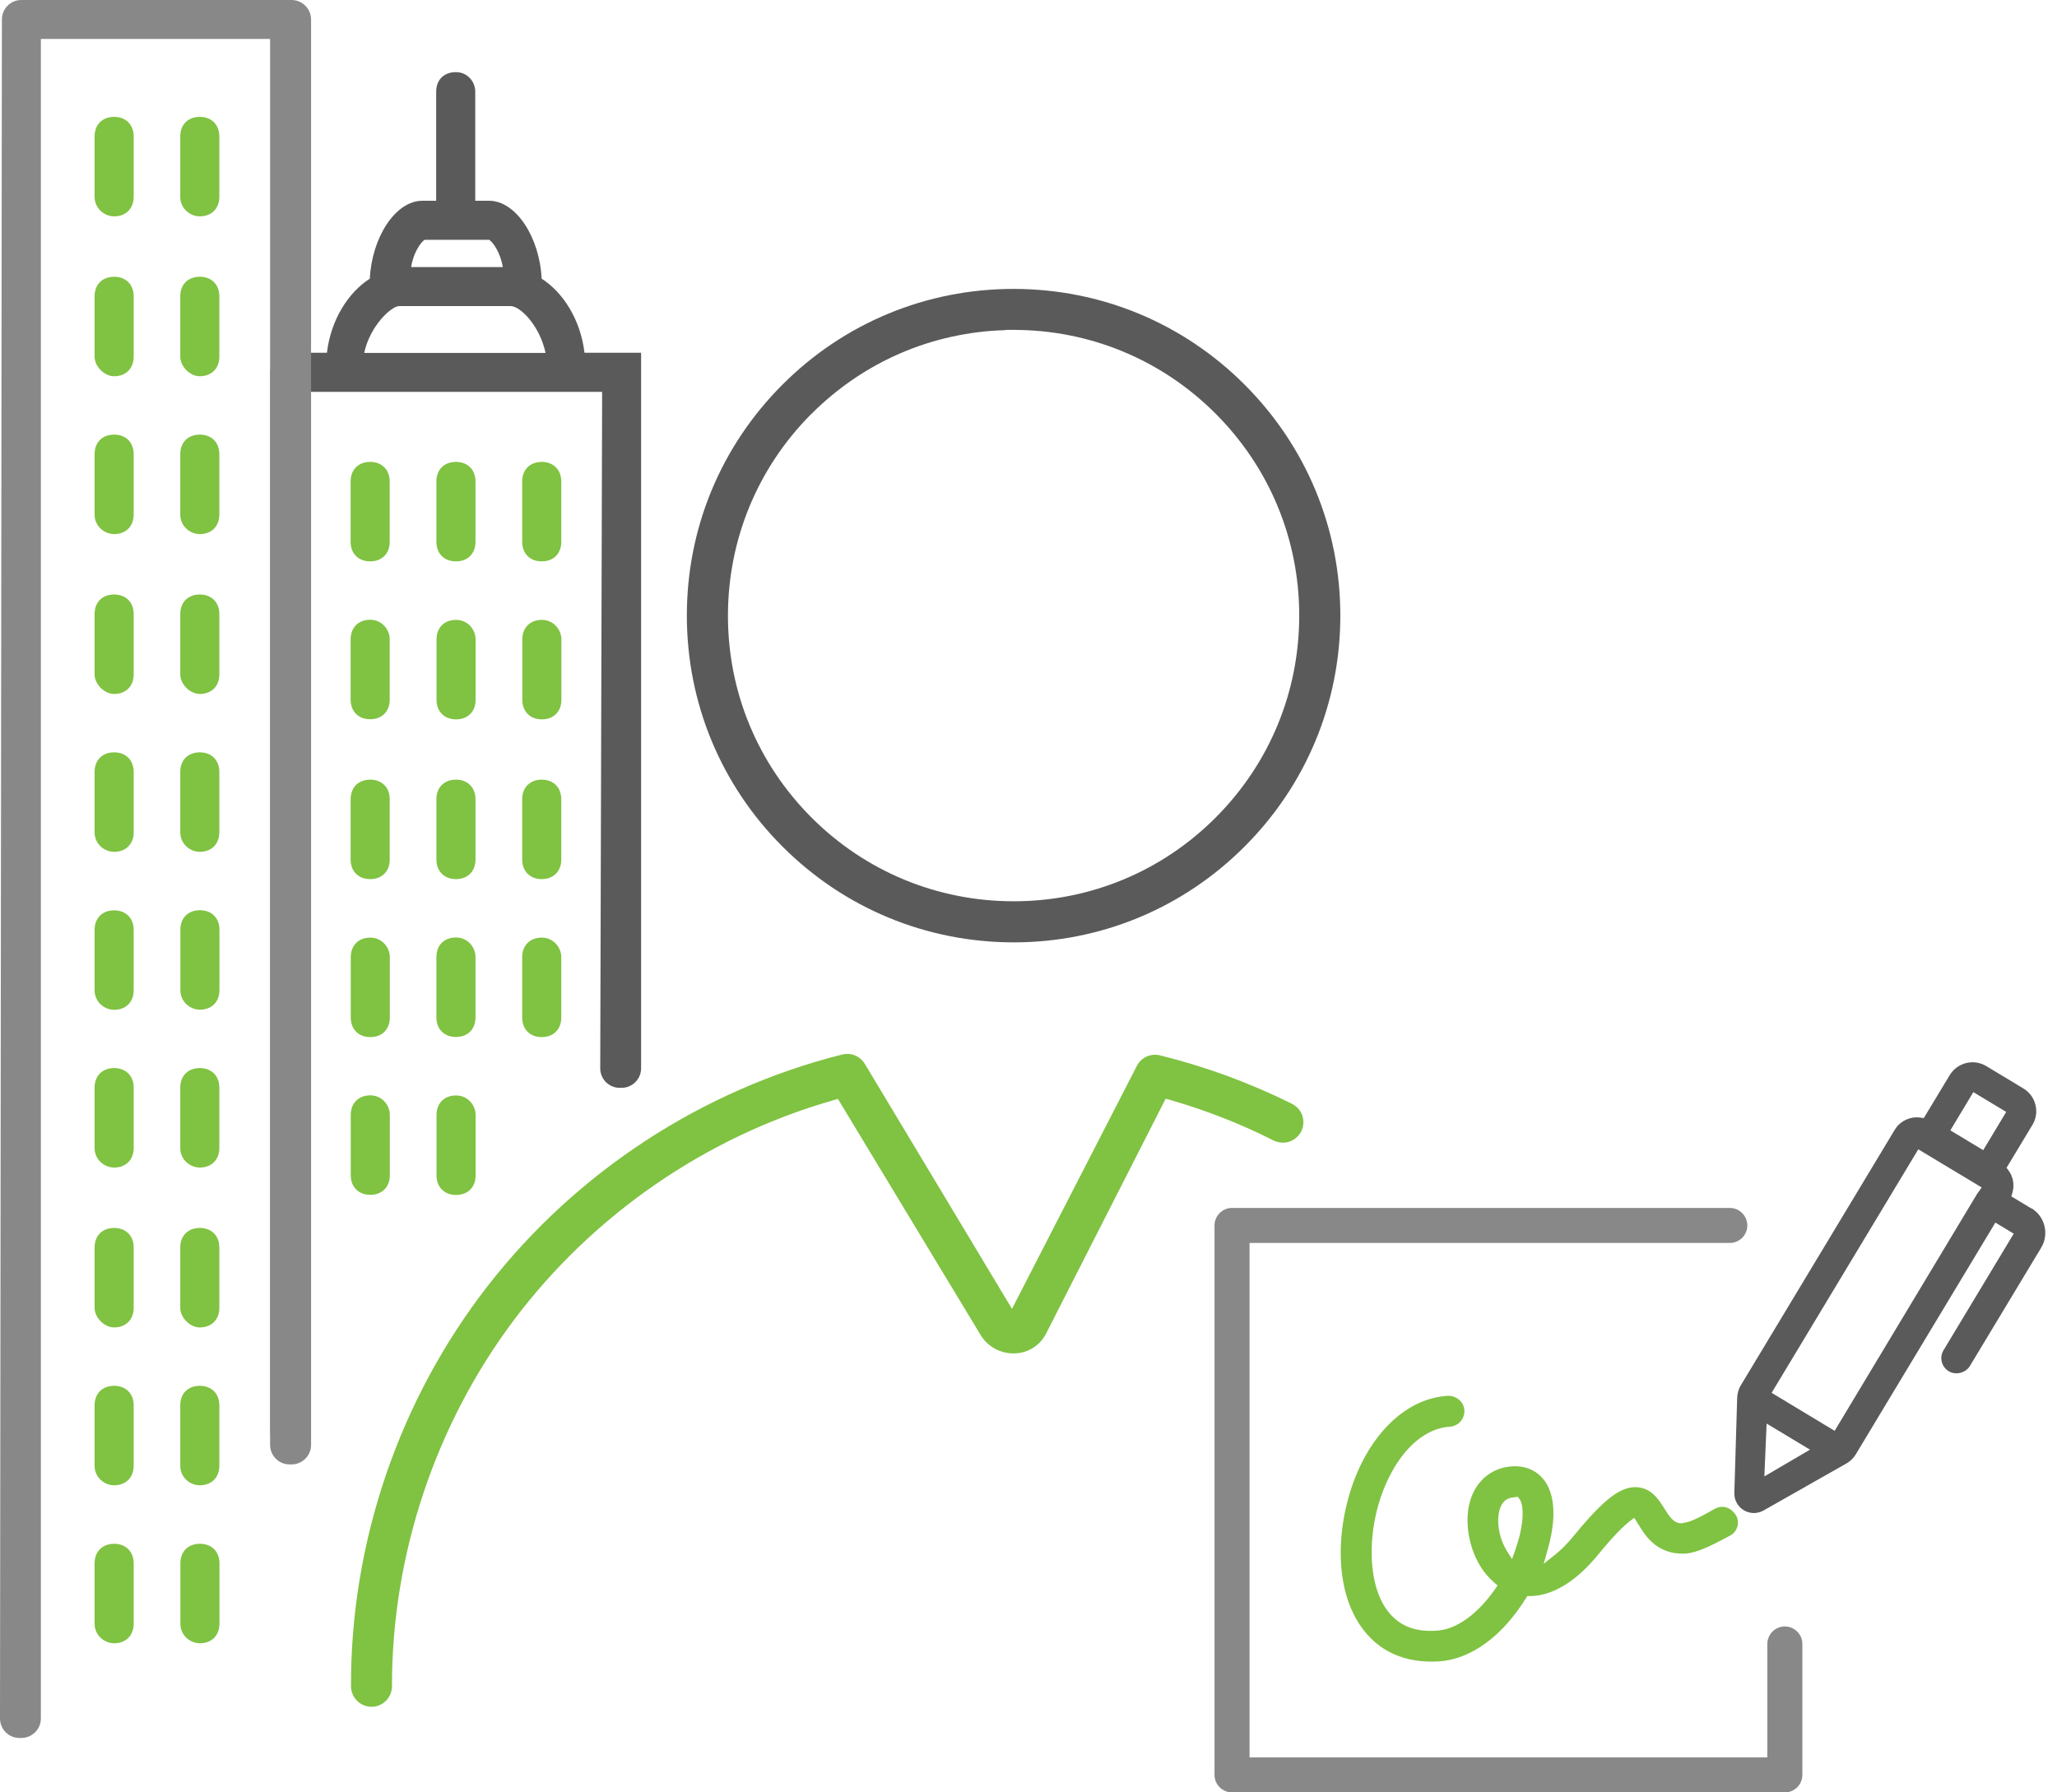 <svg width="171" height="149" viewBox="0 0 171 149" fill="none" xmlns="http://www.w3.org/2000/svg">
<g clip-path="url(#clip0_783_92)">
<path d="M168.878 100.469L167.204 99.459L167.293 99.162C167.481 98.518 167.363 97.825 166.966 97.3L166.808 97.082L168.957 93.516C169.264 93.011 169.353 92.417 169.205 91.842C169.066 91.268 168.71 90.793 168.204 90.486L165.114 88.624C164.074 87.999 162.717 88.336 162.084 89.376L159.924 92.952L159.657 92.912C159.38 92.872 159.102 92.882 158.835 92.952C158.28 93.09 157.815 93.427 157.518 93.912L144.721 115.157C144.533 115.464 144.434 115.811 144.414 116.167L144.177 124.101C144.137 125.378 145.504 126.2 146.613 125.566L153.546 121.634C153.833 121.456 154.091 121.209 154.269 120.911L165.877 101.638L167.402 102.559L161.569 112.245C161.202 112.849 161.4 113.642 162.004 113.998C162.579 114.345 163.411 114.137 163.757 113.562L169.69 103.718C170.364 102.589 169.997 101.123 168.878 100.449V100.469ZM146.672 122.734L146.861 118.346L150.466 120.515L146.682 122.734H146.672ZM164.49 99.073C164.421 99.152 164.391 99.201 164.352 99.261L152.516 118.95L147.277 115.791L159.469 95.547L164.738 98.716L164.49 99.073ZM164.867 95.616L162.133 93.972L164.045 90.793L166.778 92.437L164.867 95.616Z" fill="#5A5A5A"/>
<path d="M139.898 126.636C139.244 126.666 138.937 126.339 138.353 125.398C137.907 124.685 137.303 123.714 136.075 123.635C134.718 123.556 133.312 124.655 130.855 127.646C130.34 128.28 129.825 128.805 129.32 129.211L128.33 130.004L128.676 128.775C129.082 127.349 129.588 124.705 128.389 123.081C128.003 122.556 127.092 121.704 125.398 121.932C123.605 122.179 122.318 123.556 122.05 125.547C121.803 127.339 122.377 129.994 124.219 131.568L124.497 131.806L124.289 132.103C122.843 134.183 121.09 135.451 119.475 135.56C117.534 135.708 116.138 135.094 115.187 133.688C113.543 131.242 113.652 126.478 115.454 122.843C116.722 120.268 118.574 118.723 120.535 118.604C120.872 118.584 121.189 118.425 121.417 118.168C121.644 117.91 121.753 117.584 121.734 117.237C121.694 116.564 121.1 116.039 120.406 116.039H120.357C117.465 116.217 114.84 118.287 113.156 121.704C111.245 125.596 110.591 131.45 113.067 135.114C114.523 137.273 116.781 138.303 119.664 138.115C122.288 137.927 124.903 136.016 126.844 132.876L126.963 132.688H127.191C129.073 132.668 131.024 131.479 132.856 129.241C134.233 127.547 135.055 126.795 135.5 126.448L135.857 126.181L136.214 126.755C136.778 127.666 137.709 129.211 140.017 129.162C141.176 129.132 142.929 128.132 143.81 127.666C144.523 127.3 144.702 126.369 144.167 125.774L144.097 125.695C143.731 125.279 143.137 125.141 142.641 125.388C142.057 125.685 140.661 126.577 139.908 126.597L139.898 126.636ZM125.982 128.825L125.695 129.617L125.25 128.904C124.715 128.033 124.447 126.864 124.576 125.923C124.754 124.635 125.487 124.527 125.735 124.497L126.171 124.427L126.319 124.626C126.705 125.141 126.715 126.755 125.973 128.825H125.982Z" fill="#80C242"/>
<path d="M148.376 135.213C147.574 135.213 146.92 135.867 146.92 136.669V146.098H103.876V103.331H143.8C144.602 103.331 145.256 102.678 145.256 101.875C145.256 101.073 144.602 100.419 143.8 100.419H102.42C101.618 100.419 100.964 101.073 100.964 101.875V147.554C100.964 148.356 101.618 149.01 102.42 149.01H148.376C149.178 149.01 149.832 148.356 149.832 147.554V136.669C149.832 135.867 149.178 135.213 148.376 135.213Z" fill="#888888"/>
<path d="M84.256 78.343C91.506 78.343 98.33 75.51 103.46 70.38C108.59 65.249 111.423 58.425 111.423 51.175C111.423 43.925 108.59 37.101 103.46 31.971C98.33 26.841 91.506 24.018 84.256 24.018C77.006 24.018 70.182 26.841 65.051 31.971C59.921 37.101 57.098 43.916 57.098 51.175C57.098 58.425 59.921 65.249 65.051 70.38C70.182 75.51 76.996 78.333 84.256 78.343ZM67.468 34.398C71.796 30.069 77.501 27.613 83.602 27.445V27.425H84.256C90.604 27.425 96.567 29.901 101.043 34.378C105.53 38.864 108.006 44.827 108.006 51.166C108.006 57.514 105.54 63.477 101.063 67.963C96.587 72.45 90.614 74.926 84.275 74.926H84.266C77.927 74.926 71.965 72.46 67.478 67.983C62.991 63.496 60.515 57.534 60.515 51.195C60.515 44.856 62.981 38.884 67.458 34.398H67.468Z" fill="#5A5A5A"/>
<path d="M107.145 94.923C107.58 94.784 107.957 94.477 108.165 94.071C108.373 93.665 108.412 93.18 108.264 92.744C108.115 92.308 107.788 91.951 107.382 91.753C103.896 90.02 100.221 88.673 96.458 87.742C95.675 87.544 94.883 87.891 94.517 88.594L84.127 108.808L71.895 88.445C71.578 87.92 71.024 87.613 70.439 87.613C70.301 87.613 70.162 87.633 70.023 87.663C58.386 90.585 47.927 97.418 40.558 106.887C33.189 116.356 29.148 128.181 29.178 140.175C29.178 141.116 29.941 141.889 30.882 141.889H30.991C31.882 141.829 32.585 141.086 32.585 140.185C32.575 129.271 36.18 118.445 42.737 109.72C49.294 100.994 58.683 94.517 69.171 91.496L69.657 91.357L81.552 111.037C82.136 111.958 83.156 112.513 84.256 112.513H84.285C85.395 112.513 86.405 111.899 86.93 110.928L96.903 91.337L97.418 91.486C100.301 92.318 103.123 93.427 105.798 94.774C106.214 95.002 106.699 95.051 107.145 94.923Z" fill="#80C242"/>
<path d="M46.659 45.045V40.023C46.659 39.053 46.005 38.399 45.035 38.399C44.064 38.399 43.41 39.043 43.41 40.023V45.045C43.41 46.015 44.054 46.669 45.035 46.669C46.015 46.669 46.659 46.025 46.659 45.045Z" fill="#80C242"/>
<path d="M39.528 45.045V40.023C39.528 39.053 38.884 38.399 37.904 38.399C36.923 38.399 36.279 39.043 36.279 40.023V45.045C36.279 46.015 36.923 46.669 37.904 46.669C38.884 46.669 39.528 46.025 39.528 45.045Z" fill="#80C242"/>
<path d="M32.397 40.023C32.397 39.053 31.743 38.399 30.773 38.399C29.802 38.399 29.148 39.043 29.148 40.023V45.045C29.148 46.015 29.792 46.669 30.773 46.669C31.753 46.669 32.397 46.025 32.397 45.045V40.023Z" fill="#80C242"/>
<path d="M43.42 58.178C43.42 59.148 44.064 59.802 45.045 59.802C46.025 59.802 46.669 59.158 46.669 58.178V53.156C46.669 52.344 46.015 51.532 45.045 51.532C44.074 51.532 43.42 52.176 43.42 53.156V58.178Z" fill="#80C242"/>
<path d="M36.289 58.178C36.289 59.148 36.933 59.802 37.914 59.802C38.894 59.802 39.538 59.158 39.538 58.178V53.156C39.538 52.344 38.894 51.532 37.914 51.532C36.933 51.532 36.289 52.176 36.289 53.156V58.178Z" fill="#80C242"/>
<path d="M32.397 53.146C32.397 52.334 31.743 51.522 30.773 51.522C29.802 51.522 29.148 52.166 29.148 53.146V58.168C29.148 59.139 29.792 59.792 30.773 59.792C31.753 59.792 32.397 59.148 32.397 58.168V53.146Z" fill="#80C242"/>
<path d="M46.659 66.438C46.659 65.467 46.005 64.814 45.035 64.814C44.064 64.814 43.41 65.457 43.41 66.438V71.459C43.41 72.43 44.064 73.084 45.035 73.084C46.005 73.084 46.659 72.44 46.659 71.459V66.438Z" fill="#80C242"/>
<path d="M39.528 66.438C39.528 65.467 38.874 64.814 37.904 64.814C36.933 64.814 36.279 65.457 36.279 66.438V71.459C36.279 72.43 36.933 73.084 37.904 73.084C38.874 73.084 39.528 72.44 39.528 71.459V66.438Z" fill="#80C242"/>
<path d="M32.397 66.438C32.397 65.467 31.743 64.814 30.773 64.814C29.802 64.814 29.148 65.457 29.148 66.438V71.459C29.148 72.43 29.792 73.084 30.773 73.084C31.753 73.084 32.397 72.44 32.397 71.459V66.438Z" fill="#80C242"/>
<path d="M45.035 77.947C44.064 77.947 43.41 78.59 43.41 79.571V84.592C43.41 85.563 44.054 86.217 45.035 86.217C46.015 86.217 46.659 85.573 46.659 84.592V79.571C46.659 78.759 46.005 77.947 45.035 77.947Z" fill="#80C242"/>
<path d="M39.528 79.561C39.528 78.749 38.884 77.937 37.904 77.937C36.923 77.937 36.279 78.581 36.279 79.561V84.582C36.279 85.553 36.923 86.207 37.904 86.207C38.884 86.207 39.528 85.563 39.528 84.582V79.561Z" fill="#80C242"/>
<path d="M30.782 77.947C29.812 77.947 29.158 78.59 29.158 79.571V84.592C29.158 85.563 29.802 86.217 30.782 86.217C31.763 86.217 32.407 85.573 32.407 84.592V79.571C32.407 78.759 31.753 77.947 30.782 77.947Z" fill="#80C242"/>
<path d="M36.289 92.694V97.716C36.289 98.686 36.933 99.34 37.914 99.34C38.894 99.34 39.538 98.696 39.538 97.716V92.694C39.538 91.882 38.894 91.07 37.914 91.07C36.933 91.07 36.289 91.714 36.289 92.694Z" fill="#80C242"/>
<path d="M30.782 99.33C31.753 99.33 32.407 98.686 32.407 97.706V92.684C32.407 91.872 31.753 91.06 30.782 91.06C29.812 91.06 29.158 91.704 29.158 92.684V97.706C29.158 98.676 29.802 99.33 30.782 99.33Z" fill="#80C242"/>
<path d="M50.056 32.575L49.898 88.812C49.898 89.713 50.621 90.436 51.522 90.436H51.671C52.562 90.436 53.295 89.713 53.295 88.812V29.327H48.59C48.264 26.573 46.808 24.305 45.025 23.166C44.866 19.759 42.915 16.689 40.647 16.689H39.508V7.616C39.508 6.775 38.855 6.042 38.003 6.002C36.963 5.943 36.26 6.606 36.26 7.616V16.689H35.12C32.852 16.689 30.911 19.769 30.743 23.166C28.96 24.305 27.504 26.573 27.177 29.327H24.097C23.206 29.327 22.473 30.05 22.473 30.951V118.931C22.473 119.822 23.196 120.555 24.097 120.555C24.998 120.555 25.721 119.832 25.721 118.931V32.575H50.026H50.056ZM35.309 19.937H40.657C40.984 20.096 41.628 21.076 41.796 22.205H34.18C34.338 21.066 34.992 20.096 35.309 19.937ZM33.199 25.444H42.44C43.252 25.444 44.866 27.068 45.352 29.337H30.277C30.763 27.068 32.545 25.444 33.189 25.444H33.199Z" fill="#5A5A5A"/>
<path d="M18.234 11.34C18.234 10.37 17.59 9.716 16.61 9.716C15.629 9.716 14.985 10.36 14.985 11.34V16.362C14.985 17.332 15.797 17.986 16.61 17.986C17.58 17.986 18.234 17.342 18.234 16.362V11.34Z" fill="#80C242"/>
<path d="M11.113 11.34C11.113 10.37 10.469 9.716 9.488 9.716C8.508 9.716 7.864 10.36 7.864 11.34V16.362C7.864 17.332 8.676 17.986 9.488 17.986C10.459 17.986 11.113 17.342 11.113 16.362V11.34Z" fill="#80C242"/>
<path d="M18.234 24.632C18.234 23.661 17.59 23.008 16.61 23.008C15.629 23.008 14.985 23.651 14.985 24.632V29.653C14.985 30.466 15.797 31.278 16.61 31.278C17.58 31.278 18.234 30.634 18.234 29.653V24.632Z" fill="#80C242"/>
<path d="M11.113 24.632C11.113 23.661 10.469 23.008 9.488 23.008C8.508 23.008 7.864 23.651 7.864 24.632V29.653C7.864 30.466 8.676 31.278 9.488 31.278C10.459 31.278 11.113 30.634 11.113 29.653V24.632Z" fill="#80C242"/>
<path d="M18.234 37.755C18.234 36.785 17.59 36.131 16.61 36.131C15.629 36.131 14.985 36.775 14.985 37.755V42.777C14.985 43.747 15.797 44.401 16.61 44.401C17.58 44.401 18.234 43.757 18.234 42.777V37.755Z" fill="#80C242"/>
<path d="M11.113 37.755C11.113 36.785 10.469 36.131 9.488 36.131C8.508 36.131 7.864 36.775 7.864 37.755V42.777C7.864 43.747 8.676 44.401 9.488 44.401C10.459 44.401 11.113 43.757 11.113 42.777V37.755Z" fill="#80C242"/>
<path d="M18.234 51.047C18.234 50.076 17.59 49.422 16.61 49.422C15.629 49.422 14.985 50.066 14.985 51.047V56.068C14.985 56.88 15.797 57.692 16.61 57.692C17.58 57.692 18.234 57.049 18.234 56.068V51.047Z" fill="#80C242"/>
<path d="M11.113 51.047C11.113 50.076 10.469 49.422 9.488 49.422C8.508 49.422 7.864 50.066 7.864 51.047V56.068C7.864 56.88 8.676 57.692 9.488 57.692C10.459 57.692 11.113 57.049 11.113 56.068V51.047Z" fill="#80C242"/>
<path d="M18.234 64.17C18.234 63.199 17.59 62.545 16.61 62.545C15.629 62.545 14.985 63.189 14.985 64.17V69.191C14.985 70.162 15.797 70.816 16.61 70.816C17.58 70.816 18.234 70.172 18.234 69.191V64.17Z" fill="#80C242"/>
<path d="M11.113 64.17C11.113 63.199 10.469 62.545 9.488 62.545C8.508 62.545 7.864 63.189 7.864 64.17V69.191C7.864 70.162 8.676 70.816 9.488 70.816C10.459 70.816 11.113 70.172 11.113 69.191V64.17Z" fill="#80C242"/>
<path d="M14.995 77.293V82.314C14.995 83.285 15.807 83.939 16.619 83.939C17.59 83.939 18.244 83.295 18.244 82.314V77.293C18.244 76.322 17.6 75.669 16.619 75.669C15.639 75.669 14.995 76.312 14.995 77.293Z" fill="#80C242"/>
<path d="M9.488 75.679C8.518 75.679 7.864 76.322 7.864 77.303V82.324C7.864 83.295 8.676 83.949 9.488 83.949C10.459 83.949 11.113 83.305 11.113 82.324V77.303C11.113 76.332 10.459 75.679 9.488 75.679Z" fill="#80C242"/>
<path d="M18.234 90.416C18.234 89.446 17.59 88.792 16.61 88.792C15.629 88.792 14.985 89.436 14.985 90.416V95.438C14.985 96.408 15.797 97.062 16.61 97.062C17.58 97.062 18.234 96.418 18.234 95.438V90.416Z" fill="#80C242"/>
<path d="M11.113 90.416C11.113 89.446 10.469 88.792 9.488 88.792C8.508 88.792 7.864 89.436 7.864 90.416V95.438C7.864 96.408 8.676 97.062 9.488 97.062C10.459 97.062 11.113 96.418 11.113 95.438V90.416Z" fill="#80C242"/>
<path d="M18.234 103.708C18.234 102.737 17.59 102.083 16.61 102.083C15.629 102.083 14.985 102.727 14.985 103.708V108.729C14.985 109.541 15.797 110.354 16.61 110.354C17.58 110.354 18.234 109.71 18.234 108.729V103.708Z" fill="#80C242"/>
<path d="M11.113 103.708C11.113 102.737 10.469 102.083 9.488 102.083C8.508 102.083 7.864 102.727 7.864 103.708V108.729C7.864 109.541 8.676 110.354 9.488 110.354C10.459 110.354 11.113 109.71 11.113 108.729V103.708Z" fill="#80C242"/>
<path d="M18.234 116.831C18.234 115.86 17.59 115.207 16.61 115.207C15.629 115.207 14.985 115.85 14.985 116.831V121.852C14.985 122.823 15.797 123.477 16.61 123.477C17.58 123.477 18.234 122.833 18.234 121.852V116.831Z" fill="#80C242"/>
<path d="M11.113 116.831C11.113 115.86 10.469 115.207 9.488 115.207C8.508 115.207 7.864 115.85 7.864 116.831V121.852C7.864 122.823 8.676 123.477 9.488 123.477C10.459 123.477 11.113 122.833 11.113 121.852V116.831Z" fill="#80C242"/>
<path d="M14.995 129.964V134.985C14.995 135.956 15.807 136.61 16.619 136.61C17.59 136.61 18.244 135.966 18.244 134.985V129.964C18.244 128.993 17.6 128.34 16.619 128.34C15.639 128.34 14.995 128.983 14.995 129.964Z" fill="#80C242"/>
<path d="M9.488 128.34C8.518 128.34 7.864 128.983 7.864 129.964V134.985C7.864 135.956 8.676 136.61 9.488 136.61C10.459 136.61 11.113 135.966 11.113 134.985V129.964C11.113 128.993 10.459 128.34 9.488 128.34Z" fill="#80C242"/>
<path d="M1.624 144.484H1.773C2.664 144.484 3.397 143.761 3.397 142.859V3.239H22.453V120.119C22.453 121.011 23.176 121.743 24.077 121.743H24.236C25.127 121.743 25.86 121.02 25.86 120.119V1.624C25.86 0.733 25.137 0 24.236 0H1.773C0.881 0 0.158 0.723 0.158 1.624L0 142.859C0 143.761 0.723 144.484 1.624 144.484Z" fill="#888888"/>
</g>
<defs>
<clipPath id="clip0_783_92">
<rect width="170.027" height="149" fill="white"/>
</clipPath>
</defs>
</svg>
